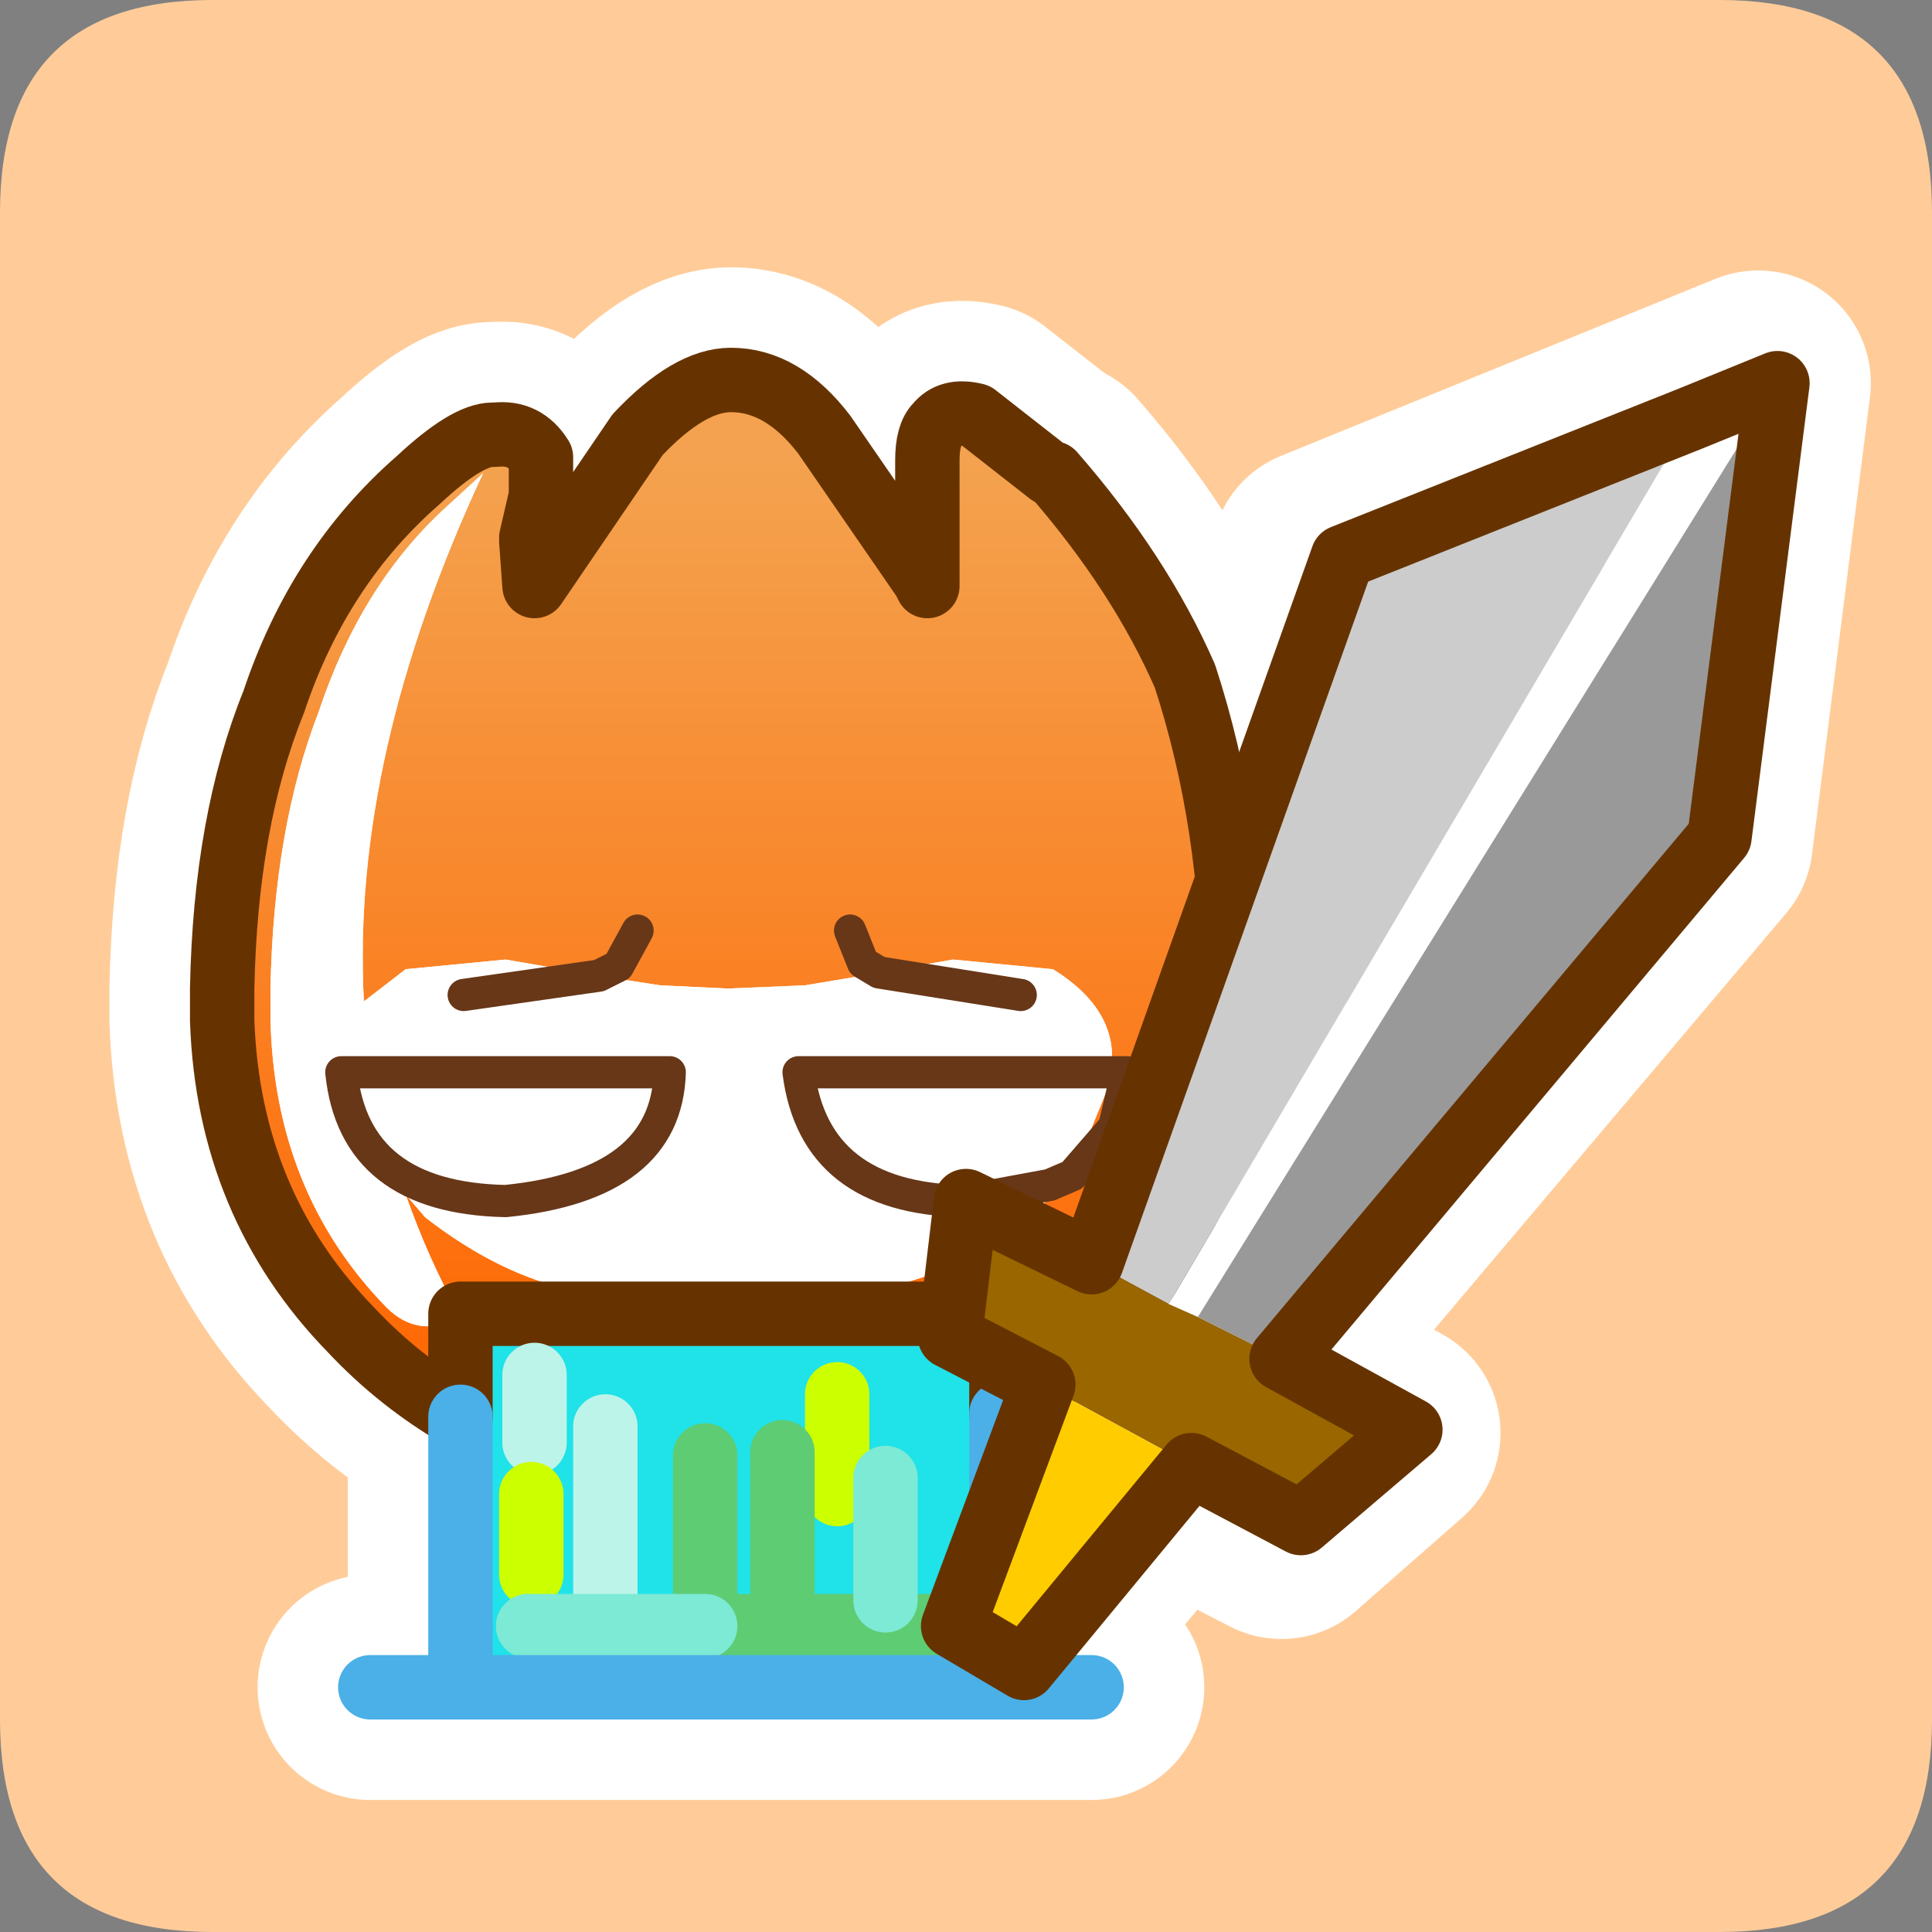 <?xml version="1.0" encoding="UTF-8" standalone="no"?>
<svg xmlns:ffdec="https://www.free-decompiler.com/flash" xmlns:xlink="http://www.w3.org/1999/xlink" ffdec:objectType="frame" height="30.0px" width="30.0px" xmlns="http://www.w3.org/2000/svg">
  <rect width="100%" height="100%" fill="#808080" stroke="none"/>
  <g transform="matrix(1.0, 0.0, 0.0, 1.0, 0.0, 0.0)">
    <use ffdec:characterId="1" height="30.0" transform="matrix(1.0, 0.0, 0.0, 1.0, 0.0, 0.0)" width="30.0" xlink:href="#shape0"/>
  </g>
  <defs>
    <g id="shape0" transform="matrix(1.0, 0.0, 0.0, 1.0, 0.0, 0.0)">
      <path d="M0.0 0.0 L30.0 0.0 30.0 30.0 0.0 30.0 0.0 0.0" fill="#33cc66" fill-opacity="0.0" fill-rule="evenodd" stroke="none"/>
      <path d="M0.0 3.3 Q0.0 0.0 3.3 0.0 L26.7 0.0 Q30.0 0.0 30.0 3.3 L30.0 26.7 Q30.0 30.0 26.7 30.0 L3.3 30.0 Q0.0 30.0 0.0 26.7 L0.0 3.3" fill="#ffcc99" fill-rule="evenodd" stroke="none"/>
      <path d="M16.35 7.35 L16.3 7.35 15.15 6.45 Q14.75 6.35 14.55 6.6 14.4 6.75 14.4 7.15 L14.4 8.3 14.4 9.0 14.4 9.1 14.35 9.0 12.8 6.75 Q12.15 5.9 11.35 5.9 10.7 5.9 9.9 6.75 L8.3 9.1 8.25 8.4 8.25 8.35 8.4 7.7 8.4 7.1 Q8.15 6.7 7.7 6.75 L7.65 6.75 Q7.25 6.75 6.5 7.45 4.95 8.8 4.25 10.9 3.5 12.75 3.45 15.35 L3.45 15.8 3.45 15.85 Q3.55 18.7 5.45 20.65 6.2 21.45 7.15 22.0 L7.15 20.4 15.55 20.4 15.55 21.95 Q16.45 21.4 17.15 20.65 19.0 18.7 19.15 15.85 L19.15 15.8 19.15 15.45 Q19.15 12.8 18.4 10.5 17.7 8.9 16.35 7.35 M16.3 18.4 L14.95 18.65 Q12.65 18.6 12.4 16.65 L17.5 16.65 Q17.45 17.65 16.65 18.25 L16.3 18.4 M15.85 15.45 L13.65 15.1 13.4 14.95 13.2 14.45 M7.2 15.45 L9.3 15.15 9.6 15.0 9.9 14.45 M8.25 23.35 L8.25 24.45 M8.3 21.35 L8.3 22.4 M13.0 21.65 L13.0 23.2 M7.85 18.65 Q5.5 18.6 5.3 16.65 L10.4 16.65 Q10.35 18.4 7.85 18.65 M16.95 26.2 L15.55 26.2 7.15 26.2 5.75 26.2 M10.95 22.6 L10.95 25.25 14.4 25.25 M8.2 25.25 L10.95 25.25 M15.55 26.2 L15.55 21.95 M13.75 22.95 L13.75 24.85 M12.15 22.55 L12.15 25.0 M9.4 22.15 L9.4 24.85 M7.15 22.0 L7.15 26.2" fill="none" stroke="#ffffff" stroke-linecap="round" stroke-linejoin="round" stroke-width="3.5"/>
      <path d="M20.55 8.7 L27.3 5.95 26.4 13.05 19.55 21.15 21.55 22.25 19.9 23.7 18.15 22.8 15.55 25.9 14.5 25.3 15.85 21.55 14.45 20.75 14.7 18.7 16.6 19.6 20.55 8.7 Z" fill="none" stroke="#ffffff" stroke-linecap="round" stroke-linejoin="round" stroke-width="3.5"/>
      <path d="M7.15 22.0 Q6.2 21.45 5.45 20.65 3.55 18.7 3.45 15.85 L3.45 15.8 3.45 15.35 Q3.5 12.75 4.25 10.9 4.95 8.8 6.5 7.45 7.25 6.75 7.65 6.75 L7.7 6.75 Q8.15 6.7 8.4 7.1 L8.4 7.7 8.25 8.35 8.25 8.4 8.3 9.1 9.9 6.75 Q10.7 5.9 11.35 5.9 12.15 5.9 12.8 6.75 L14.35 9.0 14.4 9.1 14.4 9.0 14.4 8.3 14.4 7.15 Q14.4 6.75 14.55 6.6 14.75 6.35 15.15 6.45 L16.3 7.35 16.35 7.35 Q17.7 8.9 18.4 10.5 19.15 12.8 19.15 15.45 L19.15 15.8 19.15 15.85 Q19.0 18.7 17.15 20.65 16.45 21.4 15.55 21.95 L15.55 20.4 7.15 20.4 7.15 20.45 7.15 22.0 M9.3 15.15 L7.85 14.9 6.3 15.05 5.65 15.55 Q5.45 11.75 7.5 7.35 L6.9 7.9 Q5.6 9.1 4.95 11.05 4.25 12.85 4.2 15.35 L4.2 15.8 Q4.25 18.5 6.0 20.3 6.5 20.8 7.15 20.45 6.65 19.55 6.3 18.55 L6.6 18.9 Q7.5 19.6 8.4 19.9 L10.25 20.2 11.2 20.3 11.45 20.3 11.55 20.3 13.65 20.0 13.7 20.0 Q14.95 19.75 16.0 18.9 L16.3 18.6 16.65 18.25 17.2 16.9 17.25 16.65 17.5 16.65 17.3 17.5 17.5 16.65 17.25 16.65 Q17.4 15.7 16.35 15.05 L14.8 14.9 13.65 15.1 13.4 15.15 12.5 15.3 11.3 15.35 10.25 15.3 9.6 15.2 9.3 15.15 9.6 15.0 9.9 14.45 9.6 15.0 9.3 15.15 M17.3 17.5 L16.65 18.25 17.3 17.5 17.3 17.3 17.2 17.3 17.3 17.5 M13.2 14.45 L13.4 14.95 13.65 15.1 13.4 14.95 13.2 14.45" fill="url(#gradient0)" fill-rule="evenodd" stroke="none"/>
      <path d="M7.15 20.45 Q6.5 20.8 6.0 20.3 4.25 18.5 4.2 15.8 L4.2 15.35 Q4.25 12.85 4.95 11.05 5.6 9.1 6.9 7.9 L7.5 7.35 Q5.45 11.75 5.65 15.55 L6.3 15.05 7.85 14.9 9.3 15.15 9.6 15.2 10.25 15.3 11.3 15.35 12.5 15.3 13.4 15.15 13.65 15.1 14.8 14.9 16.35 15.05 Q17.4 15.7 17.25 16.65 L17.2 16.9 16.65 18.25 16.3 18.4 14.95 18.65 Q12.65 18.6 12.4 16.65 L17.25 16.65 12.4 16.65 Q12.65 18.6 14.95 18.65 L16.3 18.4 16.65 18.25 16.3 18.6 16.0 18.9 Q14.95 19.75 13.7 20.0 L13.65 20.0 11.55 20.3 11.45 20.3 11.2 20.3 10.25 20.2 8.4 19.9 Q7.5 19.6 6.6 18.9 L6.3 18.55 Q6.65 19.55 7.15 20.45 M15.85 15.45 L13.65 15.1 15.85 15.45 M9.3 15.15 L7.2 15.45 9.3 15.15 M7.85 18.65 Q10.35 18.4 10.4 16.65 L5.3 16.65 Q5.5 18.6 7.85 18.65 5.5 18.6 5.3 16.65 L10.4 16.65 Q10.35 18.4 7.85 18.65" fill="#ffffff" fill-rule="evenodd" stroke="none"/>
      <path d="M7.15 22.0 L7.15 20.45 7.15 20.4 15.55 20.4 15.55 21.95 15.55 26.2 7.15 26.2 7.15 22.0 M8.25 24.45 L8.25 23.2 8.25 24.45 M8.3 22.4 L8.3 21.35 8.3 22.4 M13.0 23.2 L13.0 21.65 13.0 23.2 M10.95 25.25 L8.2 25.25 10.95 25.25 10.95 22.6 10.95 25.25 14.4 25.25 10.95 25.25 M13.75 24.85 L13.75 22.95 13.75 24.85 M12.15 25.0 L12.15 22.55 12.15 25.0 M9.4 24.85 L9.4 22.15 9.4 24.85" fill="#20e2e9" fill-rule="evenodd" stroke="none"/>
      <path d="M15.55 21.95 Q16.45 21.4 17.15 20.65 19.0 18.7 19.15 15.85 L19.15 15.8 19.15 15.45 Q19.15 12.8 18.4 10.5 17.7 8.9 16.35 7.35 L16.3 7.35 15.15 6.45 Q14.75 6.35 14.55 6.6 14.4 6.75 14.4 7.15 L14.4 8.3 14.4 9.0 14.4 9.1 14.35 9.0 12.8 6.75 Q12.15 5.9 11.35 5.9 10.7 5.9 9.9 6.75 L8.3 9.1 8.25 8.4 8.25 8.35 8.4 7.7 8.4 7.1 Q8.15 6.7 7.7 6.75 L7.65 6.75 Q7.25 6.75 6.5 7.45 4.95 8.8 4.25 10.9 3.5 12.75 3.45 15.35 L3.45 15.8 3.45 15.85 Q3.55 18.7 5.45 20.65 6.2 21.45 7.15 22.0 L7.15 20.45 7.15 20.4 15.55 20.4 15.55 21.95" fill="none" stroke="#663300" stroke-linecap="round" stroke-linejoin="round" stroke-width="1.0"/>
      <path d="M9.3 15.15 L9.6 15.0 9.9 14.45 M17.3 17.5 L17.5 16.65 17.25 16.65 12.4 16.65 Q12.65 18.6 14.95 18.65 L16.3 18.4 16.65 18.25 17.3 17.5 M13.65 15.1 L15.85 15.45 M13.65 15.1 L13.4 14.95 13.2 14.45 M7.2 15.45 L9.3 15.15 M7.85 18.65 Q5.5 18.6 5.3 16.65 L10.4 16.65 Q10.35 18.4 7.85 18.65" fill="none" stroke="#673718" stroke-linecap="round" stroke-linejoin="round" stroke-width="0.5"/>
      <path d="M8.3 21.35 L8.3 22.4 M9.4 22.15 L9.4 24.85" fill="none" stroke="#bdf4e9" stroke-linecap="round" stroke-linejoin="round" stroke-width="1.0"/>
      <path d="M8.25 23.2 L8.25 24.45 M13.0 21.65 L13.0 23.2" fill="none" stroke="#ccff00" stroke-linecap="round" stroke-linejoin="round" stroke-width="1.0"/>
      <path d="M10.95 25.25 L10.95 22.6 M10.95 25.25 L14.4 25.25 M12.15 22.55 L12.15 25.0" fill="none" stroke="#5ecc73" stroke-linecap="round" stroke-linejoin="round" stroke-width="1.0"/>
      <path d="M8.2 25.25 L10.95 25.25 M13.75 22.95 L13.75 24.85" fill="none" stroke="#7cead4" stroke-linecap="round" stroke-linejoin="round" stroke-width="1.0"/>
      <path d="M15.55 21.95 L15.55 26.2 16.95 26.2 M7.15 26.2 L5.75 26.2 M7.15 22.0 L7.15 26.2 15.55 26.2" fill="none" stroke="#4ab0e7" stroke-linecap="round" stroke-linejoin="round" stroke-width="1.0"/>
      <path d="M26.25 6.5 L27.6 5.95 18.6 20.45 18.15 20.25 26.25 6.5" fill="#ffffff" fill-rule="evenodd" stroke="none"/>
      <path d="M16.95 19.6 L20.85 8.65 26.25 6.5 18.15 20.25 16.95 19.6" fill="#cccccc" fill-rule="evenodd" stroke="none"/>
      <path d="M19.9 21.1 L21.9 22.2 20.2 23.65 18.5 22.75 16.2 21.5 14.75 20.75 15.0 18.65 16.95 19.6 18.15 20.25 18.6 20.45 19.9 21.1" fill="#996600" fill-rule="evenodd" stroke="none"/>
      <path d="M18.5 22.75 L15.9 25.9 14.8 25.25 16.2 21.5 18.5 22.75" fill="#ffcc00" fill-rule="evenodd" stroke="none"/>
      <path d="M27.6 5.95 L26.7 13.0 19.9 21.1 18.6 20.45 27.6 5.95" fill="#999999" fill-rule="evenodd" stroke="none"/>
      <path d="M26.25 6.5 L27.6 5.95 26.7 13.0 19.9 21.1 21.9 22.2 20.2 23.65 18.5 22.75 15.9 25.9 14.8 25.25 16.2 21.5 14.75 20.75 15.0 18.65 16.95 19.6 20.85 8.65 26.25 6.5 Z" fill="none" stroke="#663300" stroke-linecap="round" stroke-linejoin="round" stroke-width="1.0"/>
    </g>
    <linearGradient gradientTransform="matrix(0.0, 0.009, -0.01, 0.0, 11.3, 14.55)" gradientUnits="userSpaceOnUse" id="gradient0" spreadMethod="pad" x1="-819.2" x2="819.2">
      <stop offset="0.0" stop-color="#f4a24f"/>
      <stop offset="1.0" stop-color="#ff6600"/>
    </linearGradient>
  </defs>
</svg>
